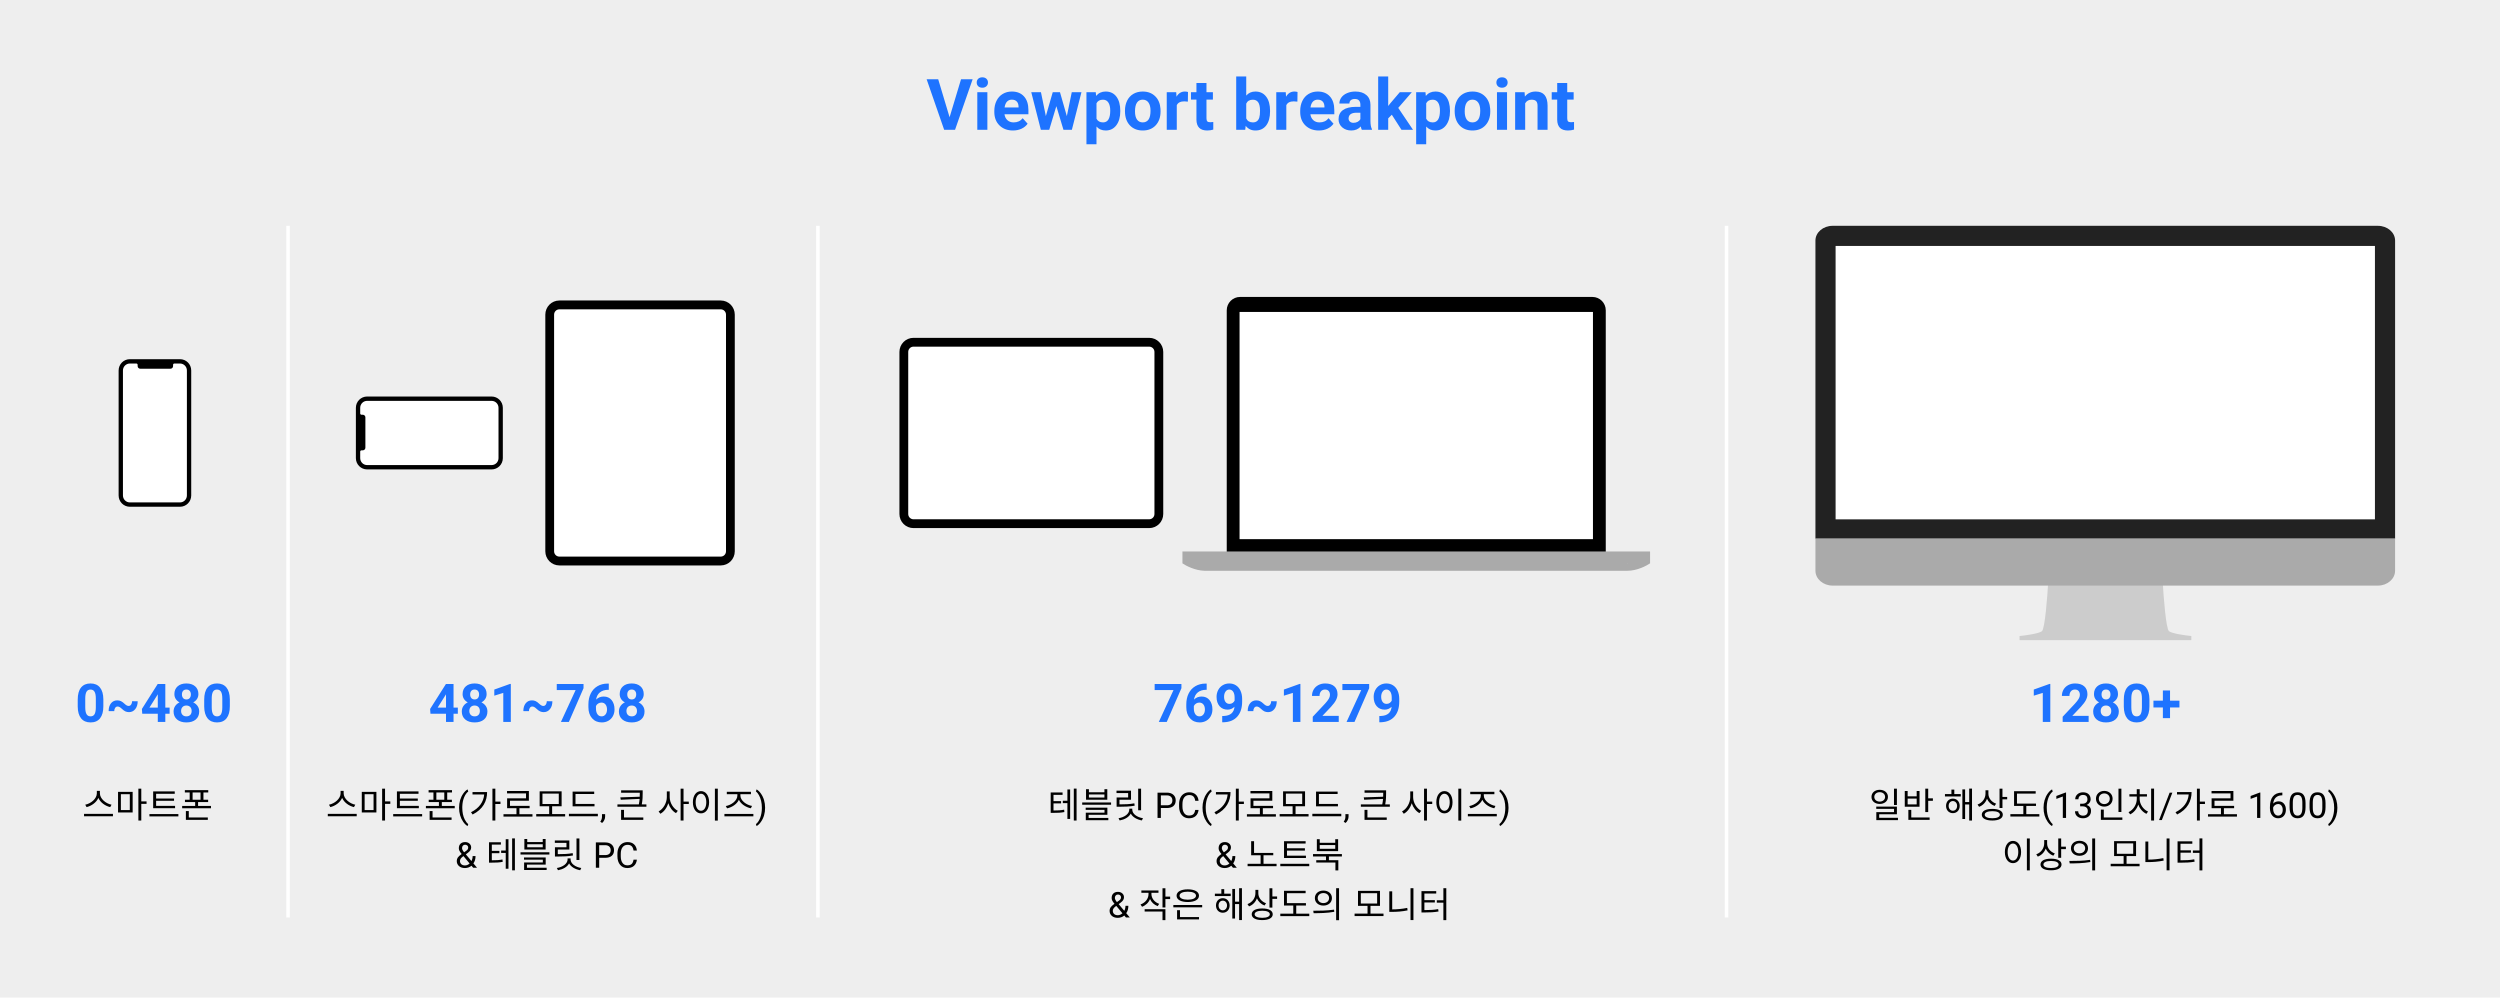 <svg width="1406" height="561" viewBox="0 0 1406 561" fill="none" xmlns="http://www.w3.org/2000/svg">
<rect width="1406" height="561" fill="#EEEEEE"/>
<path d="M66.715 208.347C66.715 204.842 69.544 202 73.034 202H101.223C104.712 202 107.541 204.842 107.541 208.347V278.653C107.541 282.158 104.712 285 101.223 285H73.034C69.544 285 66.715 282.158 66.715 278.653V208.347Z" fill="black"/>
<path fill-rule="evenodd" clip-rule="evenodd" d="M73.034 204.441C70.886 204.441 69.145 206.19 69.145 208.347V278.653C69.145 280.81 70.886 282.559 73.034 282.559H101.223C103.37 282.559 105.111 280.81 105.111 278.653V208.347C105.111 206.19 103.37 204.441 101.223 204.441H98.064C97.667 204.441 97.345 204.766 97.335 205.169V205.906C97.335 206.715 96.682 207.371 95.877 207.371H78.866C78.061 207.371 77.408 206.715 77.408 205.906V205.169C77.398 204.766 77.075 204.441 76.679 204.441H73.034Z" fill="white"/>
<path d="M206.466 264C202.976 264 200.146 261.159 200.146 257.655L200.146 229.345C200.146 225.841 202.976 223 206.466 223L276.473 223C279.964 223 282.793 225.841 282.793 229.345L282.793 257.655C282.793 261.159 279.964 264 276.473 264L206.466 264Z" fill="black"/>
<path fill-rule="evenodd" clip-rule="evenodd" d="M202.577 257.655C202.577 259.811 204.318 261.56 206.466 261.56L276.473 261.56C278.621 261.56 280.362 259.811 280.362 257.655L280.362 229.345C280.362 227.189 278.621 225.441 276.473 225.441L206.466 225.441C204.318 225.441 202.577 227.189 202.577 229.345L202.577 232.518C202.577 232.916 202.899 233.24 203.302 233.25L204.035 233.25C204.841 233.25 205.494 233.906 205.494 234.714L205.494 251.798C205.494 252.606 204.841 253.262 204.035 253.262L203.302 253.262C202.9 253.272 202.577 253.596 202.577 253.994L202.577 257.655Z" fill="white"/>
<path d="M306.691 176.947C306.691 172.558 310.225 169 314.584 169H405.344C409.703 169 413.237 172.558 413.237 176.947V310.053C413.237 314.442 409.703 318 405.344 318H314.584C310.225 318 306.691 314.442 306.691 310.053V176.947Z" fill="black"/>
<path d="M311.624 176.947C311.624 175.301 312.949 173.967 314.584 173.967H405.344C406.979 173.967 408.304 175.301 408.304 176.947V310.053C408.304 311.699 406.979 313.033 405.344 313.033H314.584C312.949 313.033 311.624 311.699 311.624 310.053V176.947Z" fill="white"/>
<path d="M513.754 297C509.384 297 505.841 293.451 505.841 289.074L505.841 197.926C505.841 193.549 509.384 190 513.754 190L646.295 190C650.665 190 654.208 193.549 654.208 197.926L654.208 289.074C654.208 293.451 650.665 297 646.295 297L513.754 297Z" fill="black"/>
<path d="M513.754 292.046C512.115 292.046 510.787 290.716 510.787 289.074L510.787 197.926C510.787 196.284 512.115 194.954 513.754 194.954L646.295 194.954C647.934 194.954 649.262 196.284 649.262 197.926L649.262 289.074C649.262 290.716 647.934 292.046 646.295 292.046L513.754 292.046Z" fill="white"/>
<path d="M689.919 174.534C689.919 170.373 693.279 167 697.425 167H895.575C899.721 167 903.081 170.373 903.081 174.534V312.863H689.919V174.534Z" fill="black"/>
<rect x="697.125" y="175.438" width="198.751" height="127.781" fill="white"/>
<path fill-rule="evenodd" clip-rule="evenodd" d="M928 310.151H665V316.827C666.966 318.186 672.119 320.872 677.309 320.996V321H677.678H915.09V320.998C915.165 320.999 915.243 321 915.322 321C920.634 321 925.988 318.218 928 316.827V310.151ZM915.09 316.976C915.168 316.925 915.245 316.875 915.322 316.827H915.09V316.976Z" fill="#AAAAAA"/>
<path fill-rule="evenodd" clip-rule="evenodd" d="M1148.38 354.985C1150.06 353.647 1151.45 335.62 1151.94 326.774H1165.37H1168.29H1199.93H1205.76H1216.28C1216.76 335.62 1218.16 353.647 1219.84 354.985C1221.51 356.322 1228.92 357.353 1232.41 357.701V360H1205.76H1199.93H1168.29H1165.37H1135.81V357.701C1139.3 357.353 1146.7 356.322 1148.38 354.985Z" fill="#CCCCCC"/>
<path d="M1021 135.299C1021 130.715 1025.33 127 1030.67 127H1337.33C1342.67 127 1347 130.715 1347 135.299V302.929H1021V135.299Z" fill="#222222"/>
<path d="M1021 320.957C1021 325.588 1025.33 329.342 1030.67 329.342H1337.33C1342.67 329.342 1347 325.588 1347 320.957V302.929H1021V320.957Z" fill="#AAAAAA"/>
<rect x="1032.34" y="138.32" width="303.322" height="153.761" fill="white"/>
<path d="M58.126 397.182C58.126 400.131 57.516 402.387 56.295 403.949C55.074 405.512 53.287 406.293 50.934 406.293C48.609 406.293 46.832 405.526 45.602 403.993C44.371 402.46 43.741 400.263 43.712 397.401V393.476C43.712 390.497 44.327 388.236 45.558 386.693C46.798 385.15 48.58 384.379 50.904 384.379C53.228 384.379 55.006 385.146 56.236 386.679C57.467 388.202 58.097 390.395 58.126 393.256V397.182ZM53.893 392.875C53.893 391.107 53.648 389.823 53.16 389.022C52.682 388.212 51.93 387.807 50.904 387.807C49.908 387.807 49.171 388.192 48.692 388.964C48.224 389.726 47.975 390.922 47.945 392.553V397.738C47.945 399.477 48.18 400.771 48.648 401.62C49.127 402.46 49.889 402.88 50.934 402.88C51.969 402.88 52.716 402.475 53.175 401.664C53.634 400.854 53.873 399.613 53.893 397.943V392.875ZM77.433 394.384C77.433 396.2 76.978 397.675 76.07 398.808C75.162 399.94 73.99 400.507 72.555 400.507C71.832 400.507 71.158 400.37 70.533 400.097C69.918 399.813 69.205 399.286 68.394 398.515C67.584 397.733 66.837 397.343 66.153 397.343C65.587 397.343 65.128 397.587 64.776 398.075C64.425 398.563 64.249 399.188 64.249 399.95L61.1 399.921C61.1 398.104 61.539 396.645 62.418 395.541C63.307 394.438 64.483 393.886 65.948 393.886C66.71 393.886 67.403 394.032 68.028 394.325C68.653 394.618 69.361 395.146 70.152 395.907C70.953 396.659 71.681 397.035 72.335 397.035C72.911 397.035 73.38 396.776 73.741 396.259C74.112 395.741 74.298 395.111 74.298 394.369L77.433 394.384ZM92.975 397.973H95.392V401.386H92.975V406H88.741V401.386H79.996L79.806 398.72L88.697 384.672H92.975V397.973ZM84.024 397.973H88.741V390.443L88.463 390.927L84.024 397.973ZM111.578 390.341C111.578 391.376 111.319 392.294 110.802 393.095C110.284 393.896 109.571 394.535 108.663 395.014C109.698 395.512 110.519 396.2 111.124 397.079C111.729 397.948 112.032 398.974 112.032 400.155C112.032 402.05 111.388 403.549 110.099 404.652C108.81 405.746 107.057 406.293 104.84 406.293C102.623 406.293 100.865 405.741 99.566 404.638C98.268 403.534 97.618 402.04 97.618 400.155C97.618 398.974 97.921 397.943 98.526 397.064C99.132 396.186 99.947 395.502 100.973 395.014C100.064 394.535 99.352 393.896 98.834 393.095C98.326 392.294 98.072 391.376 98.072 390.341C98.072 388.524 98.678 387.079 99.889 386.005C101.1 384.921 102.745 384.379 104.825 384.379C106.896 384.379 108.536 384.916 109.747 385.99C110.968 387.055 111.578 388.505 111.578 390.341ZM107.784 399.848C107.784 398.92 107.516 398.178 106.979 397.621C106.441 397.064 105.719 396.786 104.811 396.786C103.912 396.786 103.194 397.064 102.657 397.621C102.12 398.168 101.852 398.91 101.852 399.848C101.852 400.756 102.115 401.488 102.643 402.045C103.17 402.602 103.902 402.88 104.84 402.88C105.758 402.88 106.476 402.611 106.993 402.074C107.521 401.537 107.784 400.795 107.784 399.848ZM107.345 390.546C107.345 389.716 107.125 389.052 106.686 388.554C106.246 388.046 105.626 387.792 104.825 387.792C104.034 387.792 103.419 388.036 102.979 388.524C102.54 389.013 102.32 389.687 102.32 390.546C102.32 391.396 102.54 392.079 102.979 392.597C103.419 393.114 104.039 393.373 104.84 393.373C105.641 393.373 106.256 393.114 106.686 392.597C107.125 392.079 107.345 391.396 107.345 390.546ZM129.259 397.182C129.259 400.131 128.648 402.387 127.428 403.949C126.207 405.512 124.42 406.293 122.066 406.293C119.742 406.293 117.965 405.526 116.734 403.993C115.504 402.46 114.874 400.263 114.845 397.401V393.476C114.845 390.497 115.46 388.236 116.69 386.693C117.931 385.15 119.713 384.379 122.037 384.379C124.361 384.379 126.139 385.146 127.369 386.679C128.6 388.202 129.229 390.395 129.259 393.256V397.182ZM125.025 392.875C125.025 391.107 124.781 389.823 124.293 389.022C123.814 388.212 123.062 387.807 122.037 387.807C121.041 387.807 120.304 388.192 119.825 388.964C119.356 389.726 119.107 390.922 119.078 392.553V397.738C119.078 399.477 119.312 400.771 119.781 401.62C120.26 402.46 121.021 402.88 122.066 402.88C123.102 402.88 123.849 402.475 124.308 401.664C124.767 400.854 125.006 399.613 125.025 397.943V392.875Z" fill="#1E73FF"/>
<path d="M255.068 397.973H257.485V401.386H255.068V406H250.835V401.386H242.09L241.899 398.72L250.791 384.672H255.068V397.973ZM246.118 397.973H250.835V390.443L250.557 390.927L246.118 397.973ZM273.672 390.341C273.672 391.376 273.413 392.294 272.896 393.095C272.378 393.896 271.665 394.535 270.757 395.014C271.792 395.512 272.612 396.2 273.218 397.079C273.823 397.948 274.126 398.974 274.126 400.155C274.126 402.05 273.481 403.549 272.192 404.652C270.903 405.746 269.15 406.293 266.934 406.293C264.717 406.293 262.959 405.741 261.66 404.638C260.361 403.534 259.712 402.04 259.712 400.155C259.712 398.974 260.015 397.943 260.62 397.064C261.226 396.186 262.041 395.502 263.066 395.014C262.158 394.535 261.445 393.896 260.928 393.095C260.42 392.294 260.166 391.376 260.166 390.341C260.166 388.524 260.771 387.079 261.982 386.005C263.193 384.921 264.839 384.379 266.919 384.379C268.989 384.379 270.63 384.916 271.841 385.99C273.062 387.055 273.672 388.505 273.672 390.341ZM269.878 399.848C269.878 398.92 269.609 398.178 269.072 397.621C268.535 397.064 267.812 396.786 266.904 396.786C266.006 396.786 265.288 397.064 264.751 397.621C264.214 398.168 263.945 398.91 263.945 399.848C263.945 400.756 264.209 401.488 264.736 402.045C265.264 402.602 265.996 402.88 266.934 402.88C267.852 402.88 268.569 402.611 269.087 402.074C269.614 401.537 269.878 400.795 269.878 399.848ZM269.438 390.546C269.438 389.716 269.219 389.052 268.779 388.554C268.34 388.046 267.72 387.792 266.919 387.792C266.128 387.792 265.513 388.036 265.073 388.524C264.634 389.013 264.414 389.687 264.414 390.546C264.414 391.396 264.634 392.079 265.073 392.597C265.513 393.114 266.133 393.373 266.934 393.373C267.734 393.373 268.35 393.114 268.779 392.597C269.219 392.079 269.438 391.396 269.438 390.546ZM287.28 406H283.047V389.682L277.993 391.249V387.807L286.826 384.643H287.28V406ZM310.659 394.384C310.659 396.2 310.205 397.675 309.297 398.808C308.389 399.94 307.217 400.507 305.781 400.507C305.059 400.507 304.385 400.37 303.76 400.097C303.145 399.813 302.432 399.286 301.621 398.515C300.811 397.733 300.063 397.343 299.38 397.343C298.813 397.343 298.354 397.587 298.003 398.075C297.651 398.563 297.476 399.188 297.476 399.95L294.326 399.921C294.326 398.104 294.766 396.645 295.645 395.541C296.533 394.438 297.71 393.886 299.175 393.886C299.937 393.886 300.63 394.032 301.255 394.325C301.88 394.618 302.588 395.146 303.379 395.907C304.18 396.659 304.907 397.035 305.562 397.035C306.138 397.035 306.606 396.776 306.968 396.259C307.339 395.741 307.524 395.111 307.524 394.369L310.659 394.384ZM328.179 387.045L319.932 406H315.464L323.726 388.1H313.12V384.672H328.179V387.045ZM342.388 384.452V387.938H341.978C340.063 387.968 338.521 388.466 337.349 389.433C336.187 390.399 335.488 391.742 335.254 393.461C336.387 392.309 337.817 391.732 339.546 391.732C341.401 391.732 342.876 392.396 343.97 393.725C345.063 395.053 345.61 396.801 345.61 398.969C345.61 400.355 345.308 401.61 344.702 402.733C344.106 403.856 343.257 404.73 342.153 405.355C341.06 405.98 339.819 406.293 338.433 406.293C336.187 406.293 334.37 405.512 332.983 403.949C331.606 402.387 330.918 400.302 330.918 397.694V396.171C330.918 393.856 331.353 391.815 332.222 390.048C333.101 388.271 334.355 386.898 335.986 385.932C337.627 384.955 339.526 384.462 341.685 384.452H342.388ZM338.257 395.131C337.573 395.131 336.953 395.312 336.396 395.673C335.84 396.024 335.43 396.493 335.166 397.079V398.368C335.166 399.784 335.444 400.893 336.001 401.693C336.558 402.484 337.339 402.88 338.345 402.88C339.253 402.88 339.985 402.523 340.542 401.811C341.108 401.088 341.392 400.155 341.392 399.013C341.392 397.851 341.108 396.913 340.542 396.2C339.976 395.487 339.214 395.131 338.257 395.131ZM362.031 390.341C362.031 391.376 361.772 392.294 361.255 393.095C360.737 393.896 360.024 394.535 359.116 395.014C360.151 395.512 360.972 396.2 361.577 397.079C362.183 397.948 362.485 398.974 362.485 400.155C362.485 402.05 361.841 403.549 360.552 404.652C359.263 405.746 357.51 406.293 355.293 406.293C353.076 406.293 351.318 405.741 350.02 404.638C348.721 403.534 348.071 402.04 348.071 400.155C348.071 398.974 348.374 397.943 348.979 397.064C349.585 396.186 350.4 395.502 351.426 395.014C350.518 394.535 349.805 393.896 349.287 393.095C348.779 392.294 348.525 391.376 348.525 390.341C348.525 388.524 349.131 387.079 350.342 386.005C351.553 384.921 353.198 384.379 355.278 384.379C357.349 384.379 358.989 384.916 360.2 385.99C361.421 387.055 362.031 388.505 362.031 390.341ZM358.237 399.848C358.237 398.92 357.969 398.178 357.432 397.621C356.895 397.064 356.172 396.786 355.264 396.786C354.365 396.786 353.647 397.064 353.11 397.621C352.573 398.168 352.305 398.91 352.305 399.848C352.305 400.756 352.568 401.488 353.096 402.045C353.623 402.602 354.355 402.88 355.293 402.88C356.211 402.88 356.929 402.611 357.446 402.074C357.974 401.537 358.237 400.795 358.237 399.848ZM357.798 390.546C357.798 389.716 357.578 389.052 357.139 388.554C356.699 388.046 356.079 387.792 355.278 387.792C354.487 387.792 353.872 388.036 353.433 388.524C352.993 389.013 352.773 389.687 352.773 390.546C352.773 391.396 352.993 392.079 353.433 392.597C353.872 393.114 354.492 393.373 355.293 393.373C356.094 393.373 356.709 393.114 357.139 392.597C357.578 392.079 357.798 391.396 357.798 390.546Z" fill="#1E73FF"/>
<path d="M664.433 387.045L656.186 406H651.718L659.979 388.1H649.374V384.672H664.433V387.045ZM678.642 384.452V387.938H678.231C676.317 387.968 674.774 388.466 673.603 389.433C672.44 390.399 671.742 391.742 671.508 393.461C672.641 392.309 674.071 391.732 675.8 391.732C677.655 391.732 679.13 392.396 680.224 393.725C681.317 395.053 681.864 396.801 681.864 398.969C681.864 400.355 681.562 401.61 680.956 402.733C680.36 403.856 679.511 404.73 678.407 405.355C677.313 405.98 676.073 406.293 674.687 406.293C672.44 406.293 670.624 405.512 669.237 403.949C667.86 402.387 667.172 400.302 667.172 397.694V396.171C667.172 393.856 667.606 391.815 668.476 390.048C669.354 388.271 670.609 386.898 672.24 385.932C673.881 384.955 675.78 384.462 677.938 384.452H678.642ZM674.511 395.131C673.827 395.131 673.207 395.312 672.65 395.673C672.094 396.024 671.684 396.493 671.42 397.079V398.368C671.42 399.784 671.698 400.893 672.255 401.693C672.812 402.484 673.593 402.88 674.599 402.88C675.507 402.88 676.239 402.523 676.796 401.811C677.362 401.088 677.646 400.155 677.646 399.013C677.646 397.851 677.362 396.913 676.796 396.2C676.229 395.487 675.468 395.131 674.511 395.131ZM694.286 397.475C693.183 398.559 691.894 399.101 690.419 399.101C688.534 399.101 687.025 398.456 685.893 397.167C684.76 395.868 684.193 394.12 684.193 391.923C684.193 390.526 684.496 389.247 685.102 388.085C685.717 386.913 686.571 386.005 687.665 385.36C688.759 384.706 689.989 384.379 691.356 384.379C692.763 384.379 694.013 384.73 695.106 385.434C696.2 386.137 697.05 387.147 697.655 388.466C698.261 389.784 698.568 391.293 698.578 392.992V394.56C698.578 398.114 697.694 400.907 695.927 402.938C694.159 404.97 691.654 406.054 688.412 406.19L687.372 406.205V402.675L688.31 402.66C691.991 402.494 693.983 400.766 694.286 397.475ZM691.459 395.863C692.143 395.863 692.729 395.688 693.217 395.336C693.715 394.984 694.091 394.56 694.345 394.062V392.318C694.345 390.883 694.071 389.77 693.524 388.979C692.978 388.188 692.245 387.792 691.327 387.792C690.478 387.792 689.779 388.183 689.232 388.964C688.686 389.735 688.412 390.707 688.412 391.879C688.412 393.041 688.676 393.998 689.203 394.75C689.74 395.492 690.492 395.863 691.459 395.863ZM718.046 394.384C718.046 396.2 717.592 397.675 716.684 398.808C715.775 399.94 714.604 400.507 713.168 400.507C712.445 400.507 711.771 400.37 711.146 400.097C710.531 399.813 709.818 399.286 709.008 398.515C708.197 397.733 707.45 397.343 706.767 397.343C706.2 397.343 705.741 397.587 705.39 398.075C705.038 398.563 704.862 399.188 704.862 399.95L701.713 399.921C701.713 398.104 702.152 396.645 703.031 395.541C703.92 394.438 705.097 393.886 706.562 393.886C707.323 393.886 708.017 394.032 708.642 394.325C709.267 394.618 709.975 395.146 710.766 395.907C711.566 396.659 712.294 397.035 712.948 397.035C713.524 397.035 713.993 396.776 714.354 396.259C714.726 395.741 714.911 395.111 714.911 394.369L718.046 394.384ZM731.347 406H727.113V389.682L722.06 391.249V387.807L730.893 384.643H731.347V406ZM752.909 406H738.29V403.1L745.189 395.746C746.137 394.711 746.835 393.808 747.284 393.036C747.743 392.265 747.973 391.532 747.973 390.839C747.973 389.892 747.733 389.149 747.255 388.612C746.776 388.065 746.093 387.792 745.204 387.792C744.247 387.792 743.49 388.124 742.934 388.788C742.387 389.442 742.113 390.307 742.113 391.381H737.865C737.865 390.082 738.173 388.896 738.788 387.821C739.413 386.747 740.292 385.907 741.425 385.302C742.558 384.687 743.842 384.379 745.277 384.379C747.475 384.379 749.179 384.906 750.39 385.961C751.61 387.016 752.221 388.505 752.221 390.429C752.221 391.483 751.947 392.558 751.4 393.651C750.854 394.745 749.916 396.02 748.588 397.475L743.739 402.587H752.909V406ZM770.019 387.045L761.771 406H757.304L765.565 388.1H754.96V384.672H770.019V387.045ZM782.646 397.475C781.542 398.559 780.253 399.101 778.778 399.101C776.894 399.101 775.385 398.456 774.252 397.167C773.119 395.868 772.553 394.12 772.553 391.923C772.553 390.526 772.855 389.247 773.461 388.085C774.076 386.913 774.931 386.005 776.024 385.36C777.118 384.706 778.349 384.379 779.716 384.379C781.122 384.379 782.372 384.73 783.466 385.434C784.56 386.137 785.409 387.147 786.015 388.466C786.62 389.784 786.928 391.293 786.938 392.992V394.56C786.938 398.114 786.054 400.907 784.286 402.938C782.519 404.97 780.014 406.054 776.771 406.19L775.731 406.205V402.675L776.669 402.66C780.351 402.494 782.343 400.766 782.646 397.475ZM779.818 395.863C780.502 395.863 781.088 395.688 781.576 395.336C782.074 394.984 782.45 394.56 782.704 394.062V392.318C782.704 390.883 782.431 389.77 781.884 388.979C781.337 388.188 780.604 387.792 779.687 387.792C778.837 387.792 778.139 388.183 777.592 388.964C777.045 389.735 776.771 390.707 776.771 391.879C776.771 393.041 777.035 393.998 777.562 394.75C778.1 395.492 778.852 395.863 779.818 395.863Z" fill="#1E73FF"/>
<path d="M1153.09 406H1148.86V389.682L1143.8 391.249V387.807L1152.64 384.643H1153.09V406ZM1174.65 406H1160.04V403.1L1166.93 395.746C1167.88 394.711 1168.58 393.808 1169.03 393.036C1169.49 392.265 1169.72 391.532 1169.72 390.839C1169.72 389.892 1169.48 389.149 1169 388.612C1168.52 388.065 1167.84 387.792 1166.95 387.792C1165.99 387.792 1165.24 388.124 1164.68 388.788C1164.13 389.442 1163.86 390.307 1163.86 391.381H1159.61C1159.61 390.082 1159.92 388.896 1160.53 387.821C1161.16 386.747 1162.04 385.907 1163.17 385.302C1164.3 384.687 1165.59 384.379 1167.02 384.379C1169.22 384.379 1170.92 384.906 1172.13 385.961C1173.36 387.016 1173.97 388.505 1173.97 390.429C1173.97 391.483 1173.69 392.558 1173.15 393.651C1172.6 394.745 1171.66 396.02 1170.33 397.475L1165.48 402.587H1174.65V406ZM1191.16 390.341C1191.16 391.376 1190.9 392.294 1190.39 393.095C1189.87 393.896 1189.16 394.535 1188.25 395.014C1189.28 395.512 1190.1 396.2 1190.71 397.079C1191.31 397.948 1191.62 398.974 1191.62 400.155C1191.62 402.05 1190.97 403.549 1189.68 404.652C1188.39 405.746 1186.64 406.293 1184.42 406.293C1182.21 406.293 1180.45 405.741 1179.15 404.638C1177.85 403.534 1177.2 402.04 1177.2 400.155C1177.2 398.974 1177.51 397.943 1178.11 397.064C1178.72 396.186 1179.53 395.502 1180.56 395.014C1179.65 394.535 1178.94 393.896 1178.42 393.095C1177.91 392.294 1177.66 391.376 1177.66 390.341C1177.66 388.524 1178.26 387.079 1179.47 386.005C1180.68 384.921 1182.33 384.379 1184.41 384.379C1186.48 384.379 1188.12 384.916 1189.33 385.99C1190.55 387.055 1191.16 388.505 1191.16 390.341ZM1187.37 399.848C1187.37 398.92 1187.1 398.178 1186.56 397.621C1186.03 397.064 1185.3 396.786 1184.4 396.786C1183.5 396.786 1182.78 397.064 1182.24 397.621C1181.71 398.168 1181.44 398.91 1181.44 399.848C1181.44 400.756 1181.7 401.488 1182.23 402.045C1182.75 402.602 1183.49 402.88 1184.42 402.88C1185.34 402.88 1186.06 402.611 1186.58 402.074C1187.11 401.537 1187.37 400.795 1187.37 399.848ZM1186.93 390.546C1186.93 389.716 1186.71 389.052 1186.27 388.554C1185.83 388.046 1185.21 387.792 1184.41 387.792C1183.62 387.792 1183 388.036 1182.56 388.524C1182.12 389.013 1181.91 389.687 1181.91 390.546C1181.91 391.396 1182.12 392.079 1182.56 392.597C1183 393.114 1183.62 393.373 1184.42 393.373C1185.23 393.373 1185.84 393.114 1186.27 392.597C1186.71 392.079 1186.93 391.396 1186.93 390.546ZM1208.84 397.182C1208.84 400.131 1208.23 402.387 1207.01 403.949C1205.79 405.512 1204 406.293 1201.65 406.293C1199.33 406.293 1197.55 405.526 1196.32 403.993C1195.09 402.46 1194.46 400.263 1194.43 397.401V393.476C1194.43 390.497 1195.04 388.236 1196.28 386.693C1197.52 385.15 1199.3 384.379 1201.62 384.379C1203.95 384.379 1205.72 385.146 1206.95 386.679C1208.18 388.202 1208.81 390.395 1208.84 393.256V397.182ZM1204.61 392.875C1204.61 391.107 1204.37 389.823 1203.88 389.022C1203.4 388.212 1202.65 387.807 1201.62 387.807C1200.63 387.807 1199.89 388.192 1199.41 388.964C1198.94 389.726 1198.69 390.922 1198.66 392.553V397.738C1198.66 399.477 1198.9 400.771 1199.37 401.62C1199.84 402.46 1200.61 402.88 1201.65 402.88C1202.69 402.88 1203.43 402.475 1203.89 401.664C1204.35 400.854 1204.59 399.613 1204.61 397.943V392.875ZM1220.43 394.062H1225.72V397.885H1220.43V403.861H1216.4V397.885H1211.1V394.062H1216.4V388.334H1220.43V394.062Z" fill="#1E73FF"/>
<rect x="161" y="127" width="2" height="389" fill="white"/>
<rect x="459" y="127" width="2" height="389" fill="white"/>
<rect x="970" y="127" width="2" height="389" fill="white"/>
<path d="M62.723 452.56C59.583 451.96 56.183 449.24 56.183 446.18V444.8H54.463V446.18C54.463 449.24 51.083 451.94 47.943 452.56L48.683 453.92C51.383 453.28 54.183 451.36 55.323 448.74C56.463 451.38 59.263 453.3 61.983 453.92L62.723 452.56ZM47.263 457.72V459.08H63.523V457.72H47.263ZM67.982 446.66H73.002V455.6H67.982V446.66ZM66.382 456.92H74.602V445.34H66.382V456.92ZM82.422 450.7H79.462V443.56H77.822V461.48H79.462V452.08H82.422V450.7ZM98.46 453.22H87.8V450.38H97.88V449.08H87.8V446.42H98.28V445.1H86.14V454.54H98.46V453.22ZM84.04 457.82V459.16H100.32V457.82H84.04ZM106.178 456.16H104.538V461.08H116.878V459.74H106.178V456.16ZM108.318 445.68H112.778V449.76H108.318V445.68ZM111.398 453.26V451.08H117.058V449.76H114.418V445.68H117.118V444.36H103.958V445.68H106.678V449.76H104.018V451.08H109.758V453.26H102.438V454.58H118.658V453.26H111.398Z" fill="black"/>
<path d="M199.811 452.56C196.671 451.96 193.271 449.24 193.271 446.18V444.8H191.551V446.18C191.551 449.24 188.171 451.94 185.031 452.56L185.771 453.92C188.471 453.28 191.271 451.36 192.411 448.74C193.551 451.38 196.351 453.3 199.071 453.92L199.811 452.56ZM184.351 457.72V459.08H200.611V457.72H184.351ZM205.069 446.66H210.089V455.6H205.069V446.66ZM203.469 456.92H211.689V445.34H203.469V456.92ZM219.509 450.7H216.549V443.56H214.909V461.48H216.549V452.08H219.509V450.7ZM235.548 453.22H224.888V450.38H234.968V449.08H224.888V446.42H235.368V445.1H223.228V454.54H235.548V453.22ZM221.128 457.82V459.16H237.408V457.82H221.128ZM243.266 456.16H241.626V461.08H253.966V459.74H243.266V456.16ZM245.406 445.68H249.866V449.76H245.406V445.68ZM248.486 453.26V451.08H254.146V449.76H251.506V445.68H254.206V444.36H241.046V445.68H243.766V449.76H241.106V451.08H246.846V453.26H239.526V454.58H255.746V453.26H248.486ZM258.184 454.229C258.184 452.757 258.379 451.344 258.77 449.99C259.167 448.636 259.756 447.406 260.537 446.299C261.318 445.192 262.129 444.411 262.969 443.955L263.34 445.146C262.389 445.876 261.608 446.989 260.996 448.486C260.391 449.984 260.059 451.66 260 453.516L259.99 454.346C259.99 456.859 260.449 459.04 261.367 460.889C261.921 461.995 262.578 462.861 263.34 463.486L262.969 464.59C262.103 464.108 261.276 463.301 260.488 462.168C258.952 459.954 258.184 457.308 258.184 454.229ZM265.741 445.46V446.82H272.321C271.941 451.06 269.481 454.5 264.901 456.8L265.801 458.08C271.601 455.18 273.941 450.56 273.941 445.46H265.741ZM281.461 450.82H278.581V443.54H276.941V461.48H278.581V452.18H281.461V450.82ZM292.119 457.92V454.54H297.859V453.22H286.819V450.32H297.439V444.86H285.159V446.2H295.839V449H285.199V454.54H290.459V457.92H283.159V459.26H299.459V457.92H292.119ZM305.078 446.34H314.258V452.16H305.078V446.34ZM310.518 457.82V453.46H315.858V445.04H303.498V453.46H308.858V457.82H301.578V459.18H317.838V457.82H310.518ZM334.356 452.14H323.656V446.54H334.176V445.18H322.036V453.48H334.356V452.14ZM319.956 457.7V459.06H336.236V457.7H319.956ZM338.623 462.832L337.598 462.129C338.21 461.276 338.529 460.397 338.555 459.492V457.861H340.322V459.277C340.322 459.935 340.16 460.592 339.834 461.25C339.515 461.908 339.111 462.435 338.623 462.832ZM350.941 455.48H349.301V461.08H361.801V459.74H350.941V455.48ZM360.941 452.38C361.441 449.68 361.441 447.74 361.441 446.04V444.5H349.321V445.82H359.821V446.04C359.821 446.66 359.821 447.34 359.781 448.08L348.881 448.44L349.101 449.78L359.721 449.3C359.641 450.22 359.521 451.24 359.281 452.38H347.241V453.72H363.541V452.38H360.941ZM376.641 445.1H375.021V448.32C375.021 451.58 372.981 455.02 370.401 456.34L371.381 457.66C373.401 456.58 375.061 454.34 375.841 451.72C376.661 454.18 378.281 456.28 380.181 457.3L381.201 456C378.681 454.74 376.641 451.48 376.641 448.32V445.1ZM387.381 450.82H384.421V443.56H382.781V461.48H384.421V452.18H387.381V450.82ZM402.059 443.54V461.52H403.699V443.54H402.059ZM394.239 444.92C391.579 444.92 389.679 447.36 389.679 451.18C389.679 455 391.579 457.44 394.239 457.44C396.899 457.44 398.799 455 398.799 451.18C398.799 447.36 396.899 444.92 394.239 444.92ZM394.239 446.4C395.979 446.4 397.219 448.28 397.219 451.18C397.219 454.1 395.979 455.98 394.239 455.98C392.479 455.98 391.239 454.1 391.239 451.18C391.239 448.28 392.479 446.4 394.239 446.4ZM408.897 454.62C411.597 454.08 414.417 452.28 415.557 449.8C416.697 452.26 419.557 454.02 422.277 454.58L422.937 453.26C419.817 452.74 416.397 450.28 416.397 447.44V446.66H422.337V445.32H408.757V446.66H414.697V447.44C414.697 450.28 411.297 452.78 408.197 453.32L408.897 454.62ZM407.417 457.74V459.1H423.697V457.74H407.417ZM430.293 454.326C430.293 455.778 430.101 457.171 429.717 458.506C429.339 459.834 428.757 461.061 427.969 462.188C427.188 463.314 426.367 464.115 425.508 464.59L425.127 463.486C426.13 462.718 426.934 461.527 427.539 459.912C428.151 458.291 428.464 456.494 428.477 454.521V454.209C428.477 452.842 428.333 451.572 428.047 450.4C427.76 449.222 427.36 448.167 426.846 447.236C426.338 446.305 425.765 445.579 425.127 445.059L425.508 443.955C426.367 444.43 427.184 445.225 427.959 446.338C428.74 447.451 429.323 448.678 429.707 450.02C430.098 451.361 430.293 452.796 430.293 454.326ZM256.885 484.182C256.885 483.498 257.074 482.87 257.451 482.297C257.835 481.724 258.564 481.057 259.639 480.295C259.007 479.527 258.584 478.908 258.369 478.439C258.154 477.971 258.047 477.505 258.047 477.043C258.047 475.962 258.366 475.116 259.004 474.504C259.642 473.892 260.508 473.586 261.602 473.586C262.578 473.586 263.385 473.872 264.023 474.445C264.661 475.012 264.98 475.728 264.98 476.594C264.98 477.167 264.834 477.697 264.541 478.186C264.255 478.667 263.75 479.175 263.027 479.709L261.982 480.48L265.146 484.26C265.589 483.413 265.811 482.473 265.811 481.438H267.441C267.441 483.098 267.041 484.475 266.24 485.568L268.271 488H266.104L265.156 486.877C264.674 487.307 264.108 487.635 263.457 487.863C262.812 488.085 262.155 488.195 261.484 488.195C260.098 488.195 258.984 487.827 258.145 487.092C257.305 486.356 256.885 485.386 256.885 484.182ZM261.484 486.721C262.441 486.721 263.317 486.356 264.111 485.627L260.645 481.477L260.322 481.711C259.235 482.512 258.691 483.335 258.691 484.182C258.691 484.95 258.939 485.565 259.434 486.027C259.935 486.49 260.618 486.721 261.484 486.721ZM259.854 476.984C259.854 477.609 260.238 478.391 261.006 479.328L262.158 478.518C262.601 478.205 262.904 477.909 263.066 477.629C263.229 477.342 263.311 476.997 263.311 476.594C263.311 476.158 263.148 475.796 262.822 475.51C262.497 475.217 262.087 475.07 261.592 475.07C261.058 475.07 260.635 475.253 260.322 475.617C260.01 475.975 259.854 476.431 259.854 476.984ZM276.601 479.84H280.861V478.54H276.601V475.02H281.701V473.68H275.021V485.16H276.181C279.001 485.16 280.681 485.1 282.721 484.7L282.581 483.36C280.681 483.74 279.121 483.82 276.601 483.82V479.84ZM284.421 478.34H281.841V479.68H284.421V488.56H285.961V471.98H284.421V478.34ZM288.021 471.52V489.46H289.581V471.52H288.021ZM305.239 476.52H296.519V474.8H305.239V476.52ZM306.859 471.86H305.239V473.56H296.519V471.86H294.899V477.78H306.859V471.86ZM296.359 486.24H306.899V482.24H294.699V483.48H305.279V485.06H294.759V489.28H307.439V488.02H296.359V486.24ZM292.739 479.3V480.6H308.979V479.3H292.739ZM325.858 471.54H324.218V483.68H325.858V471.54ZM312.098 476.5V481.72H313.538C316.998 481.72 319.378 481.62 322.238 481.12L322.078 479.8C319.318 480.28 316.998 480.38 313.698 480.38V477.76H320.198V472.68H312.038V474.02H318.578V476.5H312.098ZM320.898 482.78H319.218V483.3C319.218 485.82 316.378 487.66 313.178 488.16L313.818 489.42C316.518 488.94 318.998 487.62 320.058 485.56C321.138 487.6 323.578 488.94 326.298 489.42L326.918 488.16C323.698 487.66 320.898 485.8 320.898 483.3V482.78ZM336.982 482.434V488H335.107V473.781H340.352C341.908 473.781 343.125 474.178 344.004 474.973C344.889 475.767 345.332 476.818 345.332 478.127C345.332 479.507 344.899 480.572 344.033 481.32C343.174 482.062 341.94 482.434 340.332 482.434H336.982ZM336.982 480.9H340.352C341.354 480.9 342.122 480.666 342.656 480.197C343.19 479.722 343.457 479.038 343.457 478.146C343.457 477.3 343.19 476.623 342.656 476.115C342.122 475.607 341.39 475.344 340.459 475.324H336.982V480.9ZM358.184 483.488C358.008 484.992 357.451 486.154 356.514 486.975C355.583 487.788 354.342 488.195 352.793 488.195C351.113 488.195 349.766 487.593 348.75 486.389C347.741 485.184 347.236 483.573 347.236 481.555V480.188C347.236 478.866 347.471 477.704 347.939 476.701C348.415 475.699 349.085 474.93 349.951 474.396C350.817 473.856 351.82 473.586 352.959 473.586C354.469 473.586 355.68 474.009 356.592 474.855C357.503 475.695 358.034 476.861 358.184 478.352H356.299C356.136 477.219 355.781 476.398 355.234 475.891C354.694 475.383 353.936 475.129 352.959 475.129C351.761 475.129 350.82 475.572 350.137 476.457C349.46 477.342 349.121 478.602 349.121 480.236V481.613C349.121 483.156 349.443 484.383 350.088 485.295C350.732 486.206 351.634 486.662 352.793 486.662C353.835 486.662 354.632 486.428 355.186 485.959C355.745 485.484 356.117 484.66 356.299 483.488H358.184Z" fill="black"/>
<path d="M592.488 451.84H596.748V450.54H592.488V447.02H597.588V445.68H590.908V457.16H592.068C594.888 457.16 596.568 457.1 598.608 456.7L598.468 455.36C596.568 455.74 595.008 455.82 592.488 455.82V451.84ZM600.308 450.34H597.728V451.68H600.308V460.56H601.848V443.98H600.308V450.34ZM603.908 443.52V461.46H605.468V443.52H603.908ZM621.126 448.52H612.406V446.8H621.126V448.52ZM622.746 443.86H621.126V445.56H612.406V443.86H610.786V449.78H622.746V443.86ZM612.246 458.24H622.786V454.24H610.586V455.48H621.166V457.06H610.646V461.28H623.326V460.02H612.246V458.24ZM608.626 451.3V452.6H624.866V451.3H608.626ZM641.744 443.54H640.104V455.68H641.744V443.54ZM627.984 448.5V453.72H629.424C632.884 453.72 635.264 453.62 638.124 453.12L637.964 451.8C635.204 452.28 632.884 452.38 629.584 452.38V449.76H636.084V444.68H627.924V446.02H634.464V448.5H627.984ZM636.784 454.78H635.104V455.3C635.104 457.82 632.264 459.66 629.064 460.16L629.704 461.42C632.404 460.94 634.884 459.62 635.944 457.56C637.024 459.6 639.464 460.94 642.184 461.42L642.804 460.16C639.584 459.66 636.784 457.8 636.784 455.3V454.78ZM652.869 454.434V460H650.994V445.781H656.238C657.794 445.781 659.012 446.178 659.891 446.973C660.776 447.767 661.219 448.818 661.219 450.127C661.219 451.507 660.786 452.572 659.92 453.32C659.061 454.062 657.827 454.434 656.219 454.434H652.869ZM652.869 452.9H656.238C657.241 452.9 658.009 452.666 658.543 452.197C659.077 451.722 659.344 451.038 659.344 450.146C659.344 449.3 659.077 448.623 658.543 448.115C658.009 447.607 657.277 447.344 656.346 447.324H652.869V452.9ZM674.07 455.488C673.895 456.992 673.338 458.154 672.4 458.975C671.469 459.788 670.229 460.195 668.68 460.195C667 460.195 665.652 459.593 664.637 458.389C663.628 457.184 663.123 455.573 663.123 453.555V452.188C663.123 450.866 663.357 449.704 663.826 448.701C664.301 447.699 664.972 446.93 665.838 446.396C666.704 445.856 667.706 445.586 668.846 445.586C670.356 445.586 671.567 446.009 672.479 446.855C673.39 447.695 673.921 448.861 674.07 450.352H672.186C672.023 449.219 671.668 448.398 671.121 447.891C670.581 447.383 669.822 447.129 668.846 447.129C667.648 447.129 666.707 447.572 666.023 448.457C665.346 449.342 665.008 450.602 665.008 452.236V453.613C665.008 455.156 665.33 456.383 665.975 457.295C666.619 458.206 667.521 458.662 668.68 458.662C669.721 458.662 670.519 458.428 671.072 457.959C671.632 457.484 672.003 456.66 672.186 455.488H674.07ZM676.287 454.229C676.287 452.757 676.482 451.344 676.873 449.99C677.27 448.636 677.859 447.406 678.641 446.299C679.422 445.192 680.232 444.411 681.072 443.955L681.443 445.146C680.493 445.876 679.712 446.989 679.1 448.486C678.494 449.984 678.162 451.66 678.104 453.516L678.094 454.346C678.094 456.859 678.553 459.04 679.471 460.889C680.024 461.995 680.682 462.861 681.443 463.486L681.072 464.59C680.206 464.108 679.38 463.301 678.592 462.168C677.055 459.954 676.287 457.308 676.287 454.229ZM683.844 445.46V446.82H690.424C690.044 451.06 687.584 454.5 683.004 456.8L683.904 458.08C689.704 455.18 692.044 450.56 692.044 445.46H683.844ZM699.564 450.82H696.684V443.54H695.044V461.48H696.684V452.18H699.564V450.82ZM710.223 457.92V454.54H715.963V453.22H704.923V450.32H715.543V444.86H703.263V446.2H713.943V449H703.303V454.54H708.563V457.92H701.263V459.26H717.563V457.92H710.223ZM723.181 446.34H732.361V452.16H723.181V446.34ZM728.621 457.82V453.46H733.961V445.04H721.601V453.46H726.961V457.82H719.681V459.18H735.941V457.82H728.621ZM752.46 452.14H741.76V446.54H752.28V445.18H740.14V453.48H752.46V452.14ZM738.06 457.7V459.06H754.34V457.7H738.06ZM756.727 462.832L755.701 462.129C756.313 461.276 756.632 460.397 756.658 459.492V457.861H758.426V459.277C758.426 459.935 758.263 460.592 757.938 461.25C757.618 461.908 757.215 462.435 756.727 462.832ZM769.045 455.48H767.405V461.08H779.905V459.74H769.045V455.48ZM779.045 452.38C779.545 449.68 779.545 447.74 779.545 446.04V444.5H767.425V445.82H777.925V446.04C777.925 446.66 777.925 447.34 777.885 448.08L766.985 448.44L767.205 449.78L777.825 449.3C777.745 450.22 777.625 451.24 777.385 452.38H765.345V453.72H781.645V452.38H779.045ZM794.744 445.1H793.124V448.32C793.124 451.58 791.084 455.02 788.504 456.34L789.484 457.66C791.504 456.58 793.164 454.34 793.944 451.72C794.764 454.18 796.384 456.28 798.284 457.3L799.304 456C796.784 454.74 794.744 451.48 794.744 448.32V445.1ZM805.484 450.82H802.524V443.56H800.884V461.48H802.524V452.18H805.484V450.82ZM820.163 443.54V461.52H821.803V443.54H820.163ZM812.343 444.92C809.683 444.92 807.783 447.36 807.783 451.18C807.783 455 809.683 457.44 812.343 457.44C815.003 457.44 816.903 455 816.903 451.18C816.903 447.36 815.003 444.92 812.343 444.92ZM812.343 446.4C814.083 446.4 815.323 448.28 815.323 451.18C815.323 454.1 814.083 455.98 812.343 455.98C810.583 455.98 809.343 454.1 809.343 451.18C809.343 448.28 810.583 446.4 812.343 446.4ZM827.001 454.62C829.701 454.08 832.521 452.28 833.661 449.8C834.801 452.26 837.661 454.02 840.381 454.58L841.041 453.26C837.921 452.74 834.501 450.28 834.501 447.44V446.66H840.441V445.32H826.861V446.66H832.801V447.44C832.801 450.28 829.401 452.78 826.301 453.32L827.001 454.62ZM825.521 457.74V459.1H841.801V457.74H825.521ZM848.396 454.326C848.396 455.778 848.204 457.171 847.82 458.506C847.443 459.834 846.86 461.061 846.072 462.188C845.291 463.314 844.471 464.115 843.611 464.59L843.23 463.486C844.233 462.718 845.037 461.527 845.643 459.912C846.255 458.291 846.567 456.494 846.58 454.521V454.209C846.58 452.842 846.437 451.572 846.15 450.4C845.864 449.222 845.464 448.167 844.949 447.236C844.441 446.305 843.868 445.579 843.23 445.059L843.611 443.955C844.471 444.43 845.288 445.225 846.062 446.338C846.844 447.451 847.426 448.678 847.811 450.02C848.201 451.361 848.396 452.796 848.396 454.326ZM684.188 484.182C684.188 483.498 684.376 482.87 684.754 482.297C685.138 481.724 685.867 481.057 686.941 480.295C686.31 479.527 685.887 478.908 685.672 478.439C685.457 477.971 685.35 477.505 685.35 477.043C685.35 475.962 685.669 475.116 686.307 474.504C686.945 473.892 687.811 473.586 688.904 473.586C689.881 473.586 690.688 473.872 691.326 474.445C691.964 475.012 692.283 475.728 692.283 476.594C692.283 477.167 692.137 477.697 691.844 478.186C691.557 478.667 691.053 479.175 690.33 479.709L689.285 480.48L692.449 484.26C692.892 483.413 693.113 482.473 693.113 481.438H694.744C694.744 483.098 694.344 484.475 693.543 485.568L695.574 488H693.406L692.459 486.877C691.977 487.307 691.411 487.635 690.76 487.863C690.115 488.085 689.458 488.195 688.787 488.195C687.4 488.195 686.287 487.827 685.447 487.092C684.607 486.356 684.188 485.386 684.188 484.182ZM688.787 486.721C689.744 486.721 690.62 486.356 691.414 485.627L687.947 481.477L687.625 481.711C686.538 482.512 685.994 483.335 685.994 484.182C685.994 484.95 686.242 485.565 686.736 486.027C687.238 486.49 687.921 486.721 688.787 486.721ZM687.156 476.984C687.156 477.609 687.54 478.391 688.309 479.328L689.461 478.518C689.904 478.205 690.206 477.909 690.369 477.629C690.532 477.342 690.613 476.997 690.613 476.594C690.613 476.158 690.451 475.796 690.125 475.51C689.799 475.217 689.389 475.07 688.895 475.07C688.361 475.07 687.938 475.253 687.625 475.617C687.312 475.975 687.156 476.431 687.156 476.984ZM710.604 485.82V481.02H716.084V479.7H705.284V473.08H703.644V481.02H708.964V485.82H701.644V487.16H717.944V485.82H710.604ZM734.462 481.22H723.802V478.38H733.882V477.08H723.802V474.42H734.282V473.1H722.142V482.54H734.462V481.22ZM720.042 485.82V487.16H736.322V485.82H720.042ZM750.94 477.36H742.22V475.28H750.94V477.36ZM752.56 471.96H750.94V474H742.22V471.96H740.6V478.66H752.56V471.96ZM754.68 481.66V480.32H738.44V481.66H745.74V483.76H740.26V485.08H751.04V489.5H752.68V483.76H747.38V481.66H754.68ZM624.031 512.182C624.031 511.498 624.22 510.87 624.598 510.297C624.982 509.724 625.711 509.057 626.785 508.295C626.154 507.527 625.73 506.908 625.516 506.439C625.301 505.971 625.193 505.505 625.193 505.043C625.193 503.962 625.512 503.116 626.15 502.504C626.788 501.892 627.654 501.586 628.748 501.586C629.725 501.586 630.532 501.872 631.17 502.445C631.808 503.012 632.127 503.728 632.127 504.594C632.127 505.167 631.98 505.697 631.688 506.186C631.401 506.667 630.896 507.175 630.174 507.709L629.129 508.48L632.293 512.26C632.736 511.413 632.957 510.473 632.957 509.438H634.588C634.588 511.098 634.188 512.475 633.387 513.568L635.418 516H633.25L632.303 514.877C631.821 515.307 631.255 515.635 630.604 515.863C629.959 516.085 629.301 516.195 628.631 516.195C627.244 516.195 626.131 515.827 625.291 515.092C624.451 514.356 624.031 513.386 624.031 512.182ZM628.631 514.721C629.588 514.721 630.464 514.356 631.258 513.627L627.791 509.477L627.469 509.711C626.382 510.512 625.838 511.335 625.838 512.182C625.838 512.95 626.085 513.565 626.58 514.027C627.081 514.49 627.765 514.721 628.631 514.721ZM627 504.984C627 505.609 627.384 506.391 628.152 507.328L629.305 506.518C629.747 506.205 630.05 505.909 630.213 505.629C630.376 505.342 630.457 504.997 630.457 504.594C630.457 504.158 630.294 503.796 629.969 503.51C629.643 503.217 629.233 503.07 628.738 503.07C628.204 503.07 627.781 503.253 627.469 503.617C627.156 503.975 627 504.431 627 504.984ZM651.927 508.32C649.287 507.42 647.567 505.2 647.567 502.82V502.12H651.527V500.8H641.907V502.12H645.927V502.84C645.927 505.4 644.127 507.72 641.427 508.66L642.287 509.96C644.387 509.18 646.007 507.6 646.767 505.6C647.547 507.44 649.087 508.9 651.087 509.6L651.927 508.32ZM643.747 512.64H653.787V517.5H655.427V511.32H643.747V512.64ZM658.087 504.26H655.427V499.56H653.787V510.36H655.427V505.62H658.087V504.26ZM668.006 501.48C670.826 501.48 672.626 502.32 672.626 503.74C672.626 505.16 670.826 505.98 668.006 505.98C665.186 505.98 663.386 505.16 663.386 503.74C663.386 502.32 665.186 501.48 668.006 501.48ZM668.006 507.3C671.846 507.3 674.306 505.98 674.306 503.74C674.306 501.5 671.846 500.16 668.006 500.16C664.166 500.16 661.706 501.5 661.706 503.74C661.706 505.98 664.166 507.3 668.006 507.3ZM663.626 511.88H661.986V517.08H674.326V515.74H663.626V511.88ZM659.886 508.98V510.3H676.106V508.98H659.886ZM687.705 511.96C686.305 511.96 685.325 510.82 685.325 509.22C685.325 507.66 686.305 506.52 687.705 506.52C689.085 506.52 690.085 507.66 690.085 509.22C690.085 510.82 689.085 511.96 687.705 511.96ZM687.705 505.14C685.485 505.14 683.865 506.82 683.865 509.22C683.865 511.66 685.485 513.32 687.705 513.32C689.925 513.32 691.545 511.66 691.545 509.22C691.545 506.82 689.925 505.14 687.705 505.14ZM688.505 500.06H686.885V502.6H683.245V503.94H692.145V502.6H688.505V500.06ZM696.885 499.52V507.1H694.585V499.94H693.045V516.6H694.585V508.44H696.885V517.46H698.465V499.52H696.885ZM712.024 507.98C709.444 507.1 707.684 504.86 707.684 502.44V500.46H706.044V502.3C706.044 505.04 704.304 507.48 701.584 508.46L702.444 509.76C704.544 508.96 706.144 507.32 706.884 505.22C707.684 507.06 709.224 508.54 711.164 509.26L712.024 507.98ZM709.884 516.18C707.224 516.18 705.604 515.44 705.604 514.2C705.604 512.94 707.224 512.2 709.884 512.2C712.524 512.2 714.144 512.94 714.144 514.2C714.144 515.44 712.524 516.18 709.884 516.18ZM709.884 510.92C706.224 510.92 703.964 512.1 703.964 514.2C703.964 516.28 706.224 517.46 709.884 517.46C713.524 517.46 715.784 516.28 715.784 514.2C715.784 512.1 713.524 510.92 709.884 510.92ZM715.584 504.18V499.56H713.944V510.42H715.584V505.54H718.244V504.18H715.584ZM729.002 513.86V509.26H734.462V507.94H723.762V502.32H734.282V500.98H722.122V509.26H727.342V513.86H720.042V515.22H736.342V513.86H729.002ZM744.28 500.86C741.5 500.86 739.48 502.56 739.48 505.08C739.48 507.58 741.5 509.3 744.28 509.3C747.08 509.3 749.08 507.58 749.08 505.08C749.08 502.56 747.08 500.86 744.28 500.86ZM744.28 502.26C746.14 502.26 747.48 503.4 747.48 505.08C747.48 506.74 746.14 507.9 744.28 507.9C742.44 507.9 741.08 506.74 741.08 505.08C741.08 503.4 742.44 502.26 744.28 502.26ZM751.44 499.54V517.52H753.08V499.54H751.44ZM738.78 513.58C742.02 513.58 746.36 513.54 750.4 512.8L750.26 511.58C746.34 512.18 741.84 512.2 738.58 512.2L738.78 513.58ZM765.32 502.34H774.5V508.16H765.32V502.34ZM770.76 513.82V509.46H776.1V501.04H763.74V509.46H769.1V513.82H761.82V515.18H778.08V513.82H770.76ZM782.978 501.28H781.338V512.84H782.818C785.678 512.84 788.498 512.64 791.618 512L791.438 510.6C788.458 511.2 785.678 511.44 782.978 511.44V501.28ZM793.278 499.54V517.46H794.918V499.54H793.278ZM801.077 507.54H806.957V506.22H801.077V502.52H807.737V501.16H799.437V513.18H800.817C804.237 513.18 806.417 513.08 809.017 512.62L808.837 511.28C806.397 511.72 804.317 511.84 801.077 511.84V507.54ZM811.757 499.52V506.3H808.057V507.66H811.757V517.5H813.397V499.52H811.757Z" fill="black"/>
<path d="M1066.82 443.54H1065.18V452.74H1066.82V443.54ZM1054.1 448.18C1054.1 446.62 1055.4 445.52 1057.14 445.52C1058.9 445.52 1060.18 446.62 1060.18 448.18C1060.18 449.72 1058.9 450.82 1057.14 450.82C1055.4 450.82 1054.1 449.72 1054.1 448.18ZM1061.78 448.18C1061.78 445.8 1059.82 444.18 1057.14 444.18C1054.46 444.18 1052.52 445.8 1052.52 448.18C1052.52 450.54 1054.46 452.14 1057.14 452.14C1059.82 452.14 1061.78 450.54 1061.78 448.18ZM1056.86 459.94V457.96H1066.82V453.62H1055.2V454.92H1065.2V456.74H1055.24V461.24H1067.42V459.94H1056.86ZM1077.94 452.4H1072.86V449.12H1077.94V452.4ZM1079.54 444.84H1077.94V447.84H1072.86V444.84H1071.24V453.72H1079.54V444.84ZM1074.9 455.46H1073.26V461.08H1085.22V459.74H1074.9V455.46ZM1084.42 448.98V443.56H1082.78V456.72H1084.42V450.36H1087.06V448.98H1084.42ZM1098.3 455.96C1096.9 455.96 1095.92 454.82 1095.92 453.22C1095.92 451.66 1096.9 450.52 1098.3 450.52C1099.68 450.52 1100.68 451.66 1100.68 453.22C1100.68 454.82 1099.68 455.96 1098.3 455.96ZM1098.3 449.14C1096.08 449.14 1094.46 450.82 1094.46 453.22C1094.46 455.66 1096.08 457.32 1098.3 457.32C1100.52 457.32 1102.14 455.66 1102.14 453.22C1102.14 450.82 1100.52 449.14 1098.3 449.14ZM1099.1 444.06H1097.48V446.6H1093.84V447.94H1102.74V446.6H1099.1V444.06ZM1107.48 443.52V451.1H1105.18V443.94H1103.64V460.6H1105.18V452.44H1107.48V461.46H1109.06V443.52H1107.48ZM1122.62 451.98C1120.04 451.1 1118.28 448.86 1118.28 446.44V444.46H1116.64V446.3C1116.64 449.04 1114.9 451.48 1112.18 452.46L1113.04 453.76C1115.14 452.96 1116.74 451.32 1117.48 449.22C1118.28 451.06 1119.82 452.54 1121.76 453.26L1122.62 451.98ZM1120.48 460.18C1117.82 460.18 1116.2 459.44 1116.2 458.2C1116.2 456.94 1117.82 456.2 1120.48 456.2C1123.12 456.2 1124.74 456.94 1124.74 458.2C1124.74 459.44 1123.12 460.18 1120.48 460.18ZM1120.48 454.92C1116.82 454.92 1114.56 456.1 1114.56 458.2C1114.56 460.28 1116.82 461.46 1120.48 461.46C1124.12 461.46 1126.38 460.28 1126.38 458.2C1126.38 456.1 1124.12 454.92 1120.48 454.92ZM1126.18 448.18V443.56H1124.54V454.42H1126.18V449.54H1128.84V448.18H1126.18ZM1139.59 457.86V453.26H1145.05V451.94H1134.35V446.32H1144.87V444.98H1132.71V453.26H1137.93V457.86H1130.63V459.22H1146.93V457.86H1139.59ZM1149.29 454.229C1149.29 452.757 1149.49 451.344 1149.88 449.99C1150.27 448.636 1150.86 447.406 1151.64 446.299C1152.43 445.192 1153.24 444.411 1154.08 443.955L1154.45 445.146C1153.5 445.876 1152.72 446.989 1152.1 448.486C1151.5 449.984 1151.17 451.66 1151.11 453.516L1151.1 454.346C1151.1 456.859 1151.56 459.04 1152.47 460.889C1153.03 461.995 1153.69 462.861 1154.45 463.486L1154.08 464.59C1153.21 464.108 1152.38 463.301 1151.6 462.168C1150.06 459.954 1149.29 457.308 1149.29 454.229ZM1161.95 460H1160.13V447.959L1156.49 449.297V447.656L1161.66 445.713H1161.95V460ZM1169.87 452.012H1171.22C1172.08 451.999 1172.75 451.774 1173.24 451.338C1173.72 450.902 1173.97 450.312 1173.97 449.57C1173.97 447.904 1173.14 447.07 1171.48 447.07C1170.7 447.07 1170.07 447.295 1169.6 447.744C1169.14 448.187 1168.91 448.776 1168.91 449.512H1167.1C1167.1 448.385 1167.51 447.451 1168.33 446.709C1169.16 445.96 1170.21 445.586 1171.48 445.586C1172.82 445.586 1173.87 445.941 1174.63 446.65C1175.39 447.36 1175.78 448.346 1175.78 449.609C1175.78 450.228 1175.57 450.827 1175.17 451.406C1174.77 451.986 1174.23 452.419 1173.54 452.705C1174.32 452.952 1174.92 453.363 1175.35 453.936C1175.78 454.508 1175.99 455.208 1175.99 456.035C1175.99 457.311 1175.57 458.324 1174.74 459.072C1173.91 459.821 1172.82 460.195 1171.49 460.195C1170.15 460.195 1169.07 459.834 1168.23 459.111C1167.39 458.389 1166.98 457.435 1166.98 456.25H1168.79C1168.79 456.999 1169.04 457.598 1169.53 458.047C1170.01 458.496 1170.67 458.721 1171.49 458.721C1172.36 458.721 1173.03 458.493 1173.49 458.037C1173.95 457.581 1174.18 456.927 1174.18 456.074C1174.18 455.247 1173.93 454.613 1173.42 454.17C1172.91 453.727 1172.18 453.499 1171.22 453.486H1169.87V452.012ZM1193.07 443.56H1191.43V456.66H1193.07V443.56ZM1180.37 449.2C1180.37 447.46 1181.69 446.22 1183.43 446.22C1185.21 446.22 1186.53 447.46 1186.53 449.2C1186.53 450.98 1185.21 452.22 1183.43 452.22C1181.69 452.22 1180.37 450.98 1180.37 449.2ZM1188.13 449.2C1188.13 446.62 1186.11 444.8 1183.43 444.8C1180.77 444.8 1178.77 446.62 1178.77 449.2C1178.77 451.8 1180.77 453.64 1183.43 453.64C1186.11 453.64 1188.13 451.8 1188.13 449.2ZM1183.17 459.74V455.32H1181.53V461.08H1193.61V459.74H1183.17ZM1203.35 447.96H1207.45V446.64H1203.37V443.86H1201.71V446.64H1197.57V447.96H1201.73V449.34C1201.73 452.48 1199.75 455.5 1197.09 456.76L1198.01 458C1200.07 457 1201.77 454.96 1202.57 452.46C1203.39 454.82 1205.09 456.76 1207.15 457.7L1208.05 456.42C1205.39 455.26 1203.35 452.34 1203.35 449.34V447.96ZM1209.79 443.52V461.46H1211.45V443.52H1209.79ZM1215.81 461.221H1214.26L1220.2 445.781H1221.74L1215.81 461.221ZM1224.35 445.46V446.82H1230.93C1230.55 451.06 1228.09 454.5 1223.51 456.8L1224.41 458.08C1230.21 455.18 1232.55 450.56 1232.55 445.46H1224.35ZM1240.07 450.82H1237.19V443.54H1235.55V461.48H1237.19V452.18H1240.07V450.82ZM1250.73 457.92V454.54H1256.47V453.22H1245.43V450.32H1256.05V444.86H1243.77V446.2H1254.45V449H1243.81V454.54H1249.07V457.92H1241.77V459.26H1258.07V457.92H1250.73ZM1271.21 460H1269.39V447.959L1265.75 449.297V447.656L1270.92 445.713H1271.21V460ZM1283.59 445.771V447.305H1283.26C1281.85 447.331 1280.73 447.747 1279.9 448.555C1279.06 449.362 1278.58 450.498 1278.45 451.963C1279.2 451.104 1280.22 450.674 1281.52 450.674C1282.75 450.674 1283.74 451.11 1284.48 451.982C1285.22 452.855 1285.59 453.981 1285.59 455.361C1285.59 456.826 1285.19 457.998 1284.39 458.877C1283.59 459.756 1282.53 460.195 1281.19 460.195C1279.82 460.195 1278.72 459.674 1277.88 458.633C1277.03 457.585 1276.61 456.237 1276.61 454.59V453.896C1276.61 451.279 1277.16 449.281 1278.28 447.9C1279.4 446.514 1281.06 445.804 1283.27 445.771H1283.59ZM1281.21 452.178C1280.6 452.178 1280.03 452.363 1279.51 452.734C1278.99 453.105 1278.62 453.571 1278.42 454.131V454.795C1278.42 455.967 1278.69 456.911 1279.21 457.627C1279.74 458.343 1280.4 458.701 1281.19 458.701C1282 458.701 1282.64 458.402 1283.1 457.803C1283.57 457.204 1283.8 456.419 1283.8 455.449C1283.8 454.473 1283.57 453.685 1283.09 453.086C1282.62 452.48 1282 452.178 1281.21 452.178ZM1296.64 453.936C1296.64 456.051 1296.28 457.624 1295.56 458.652C1294.84 459.681 1293.71 460.195 1292.17 460.195C1290.65 460.195 1289.53 459.694 1288.8 458.691C1288.07 457.682 1287.7 456.178 1287.67 454.18V451.768C1287.67 449.678 1288.03 448.125 1288.75 447.109C1289.48 446.094 1290.61 445.586 1292.15 445.586C1293.68 445.586 1294.81 446.077 1295.53 447.061C1296.25 448.037 1296.62 449.548 1296.64 451.592V453.936ZM1294.84 451.465C1294.84 449.935 1294.62 448.822 1294.19 448.125C1293.76 447.422 1293.08 447.07 1292.15 447.07C1291.23 447.07 1290.55 447.419 1290.13 448.115C1289.71 448.812 1289.49 449.883 1289.48 451.328V454.219C1289.48 455.755 1289.7 456.891 1290.14 457.627C1290.59 458.356 1291.27 458.721 1292.17 458.721C1293.06 458.721 1293.72 458.376 1294.15 457.686C1294.59 456.995 1294.82 455.908 1294.84 454.424V451.465ZM1307.88 453.936C1307.88 456.051 1307.51 457.624 1306.79 458.652C1306.07 459.681 1304.94 460.195 1303.4 460.195C1301.89 460.195 1300.76 459.694 1300.03 458.691C1299.3 457.682 1298.93 456.178 1298.9 454.18V451.768C1298.9 449.678 1299.26 448.125 1299.98 447.109C1300.71 446.094 1301.84 445.586 1303.38 445.586C1304.91 445.586 1306.04 446.077 1306.76 447.061C1307.48 448.037 1307.86 449.548 1307.88 451.592V453.936ZM1306.07 451.465C1306.07 449.935 1305.85 448.822 1305.42 448.125C1304.99 447.422 1304.31 447.07 1303.38 447.07C1302.46 447.07 1301.78 447.419 1301.36 448.115C1300.94 448.812 1300.72 449.883 1300.71 451.328V454.219C1300.71 455.755 1300.93 456.891 1301.37 457.627C1301.82 458.356 1302.5 458.721 1303.4 458.721C1304.29 458.721 1304.96 458.376 1305.38 457.686C1305.82 456.995 1306.05 455.908 1306.07 454.424V451.465ZM1314.54 454.326C1314.54 455.778 1314.35 457.171 1313.97 458.506C1313.59 459.834 1313.01 461.061 1312.22 462.188C1311.44 463.314 1310.62 464.115 1309.76 464.59L1309.38 463.486C1310.38 462.718 1311.19 461.527 1311.79 459.912C1312.4 458.291 1312.72 456.494 1312.73 454.521V454.209C1312.73 452.842 1312.59 451.572 1312.3 450.4C1312.01 449.222 1311.61 448.167 1311.1 447.236C1310.59 446.305 1310.02 445.579 1309.38 445.059L1309.76 443.955C1310.62 444.43 1311.44 445.225 1312.21 446.338C1312.99 447.451 1313.57 448.678 1313.96 450.02C1314.35 451.361 1314.54 452.796 1314.54 454.326ZM1139.92 471.54V489.52H1141.56V471.54H1139.92ZM1132.1 472.92C1129.44 472.92 1127.54 475.36 1127.54 479.18C1127.54 483 1129.44 485.44 1132.1 485.44C1134.76 485.44 1136.66 483 1136.66 479.18C1136.66 475.36 1134.76 472.92 1132.1 472.92ZM1132.1 474.4C1133.84 474.4 1135.08 476.28 1135.08 479.18C1135.08 482.1 1133.84 483.98 1132.1 483.98C1130.34 483.98 1129.1 482.1 1129.1 479.18C1129.1 476.28 1130.34 474.4 1132.1 474.4ZM1155.64 479.98C1153.06 479.1 1151.3 476.86 1151.3 474.44V472.46H1149.66V474.3C1149.66 477.04 1147.92 479.48 1145.2 480.46L1146.06 481.76C1148.16 480.96 1149.76 479.32 1150.5 477.22C1151.3 479.06 1152.84 480.54 1154.78 481.26L1155.64 479.98ZM1153.5 488.18C1150.84 488.18 1149.22 487.44 1149.22 486.2C1149.22 484.94 1150.84 484.2 1153.5 484.2C1156.14 484.2 1157.76 484.94 1157.76 486.2C1157.76 487.44 1156.14 488.18 1153.5 488.18ZM1153.5 482.92C1149.84 482.92 1147.58 484.1 1147.58 486.2C1147.58 488.28 1149.84 489.46 1153.5 489.46C1157.14 489.46 1159.4 488.28 1159.4 486.2C1159.4 484.1 1157.14 482.92 1153.5 482.92ZM1159.2 476.18V471.56H1157.56V482.42H1159.2V477.54H1161.86V476.18H1159.2ZM1169.5 472.86C1166.72 472.86 1164.7 474.56 1164.7 477.08C1164.7 479.58 1166.72 481.3 1169.5 481.3C1172.3 481.3 1174.3 479.58 1174.3 477.08C1174.3 474.56 1172.3 472.86 1169.5 472.86ZM1169.5 474.26C1171.36 474.26 1172.7 475.4 1172.7 477.08C1172.7 478.74 1171.36 479.9 1169.5 479.9C1167.66 479.9 1166.3 478.74 1166.3 477.08C1166.3 475.4 1167.66 474.26 1169.5 474.26ZM1176.66 471.54V489.52H1178.3V471.54H1176.66ZM1164 485.58C1167.24 485.58 1171.58 485.54 1175.62 484.8L1175.48 483.58C1171.56 484.18 1167.06 484.2 1163.8 484.2L1164 485.58ZM1190.54 474.34H1199.72V480.16H1190.54V474.34ZM1195.98 485.82V481.46H1201.32V473.04H1188.96V481.46H1194.32V485.82H1187.04V487.18H1203.3V485.82H1195.98ZM1208.2 473.28H1206.56V484.84H1208.04C1210.9 484.84 1213.72 484.64 1216.84 484L1216.66 482.6C1213.68 483.2 1210.9 483.44 1208.2 483.44V473.28ZM1218.5 471.54V489.46H1220.14V471.54H1218.5ZM1226.3 479.54H1232.18V478.22H1226.3V474.52H1232.96V473.16H1224.66V485.18H1226.04C1229.46 485.18 1231.64 485.08 1234.24 484.62L1234.06 483.28C1231.62 483.72 1229.54 483.84 1226.3 483.84V479.54ZM1236.98 471.52V478.3H1233.28V479.66H1236.98V489.5H1238.62V471.52H1236.98Z" fill="black"/>
<path d="M534.047 65.949L540.492 44.562H547.016L537.113 73H531L521.137 44.562H527.641L534.047 65.949ZM555.297 73H549.633V51.867H555.297V73ZM549.301 46.398C549.301 45.552 549.581 44.855 550.141 44.309C550.714 43.762 551.488 43.488 552.465 43.488C553.428 43.488 554.197 43.762 554.77 44.309C555.342 44.855 555.629 45.552 555.629 46.398C555.629 47.258 555.336 47.961 554.75 48.508C554.177 49.055 553.415 49.328 552.465 49.328C551.514 49.328 550.746 49.055 550.16 48.508C549.587 47.961 549.301 47.258 549.301 46.398ZM569.691 73.391C566.592 73.391 564.066 72.44 562.113 70.539C560.173 68.638 559.203 66.106 559.203 62.941V62.395C559.203 60.272 559.613 58.378 560.434 56.711C561.254 55.031 562.413 53.742 563.91 52.844C565.421 51.932 567.139 51.477 569.066 51.477C571.957 51.477 574.229 52.388 575.883 54.211C577.549 56.034 578.383 58.618 578.383 61.965V64.269H564.926C565.108 65.65 565.655 66.757 566.566 67.59C567.491 68.423 568.656 68.84 570.062 68.84C572.237 68.84 573.936 68.052 575.16 66.477L577.934 69.582C577.087 70.78 575.941 71.717 574.496 72.394C573.051 73.059 571.449 73.391 569.691 73.391ZM569.047 56.047C567.927 56.047 567.016 56.425 566.312 57.18C565.622 57.935 565.18 59.016 564.984 60.422H572.836V59.973C572.81 58.723 572.471 57.759 571.82 57.082C571.169 56.392 570.245 56.047 569.047 56.047ZM599.984 65.324L602.758 51.867H608.207L602.816 73H598.09L594.086 59.699L590.082 73H585.375L579.984 51.867H585.434L588.188 65.305L592.055 51.867H596.137L599.984 65.324ZM630.043 62.629C630.043 65.884 629.301 68.495 627.816 70.461C626.345 72.414 624.353 73.391 621.84 73.391C619.704 73.391 617.979 72.648 616.664 71.164V81.125H611.02V51.867H616.254L616.449 53.938C617.816 52.297 619.6 51.477 621.801 51.477C624.405 51.477 626.43 52.44 627.875 54.367C629.32 56.294 630.043 58.95 630.043 62.336V62.629ZM624.398 62.219C624.398 60.253 624.047 58.736 623.344 57.668C622.654 56.6 621.645 56.066 620.316 56.066C618.546 56.066 617.328 56.743 616.664 58.098V66.75C617.354 68.143 618.585 68.84 620.355 68.84C623.051 68.84 624.398 66.633 624.398 62.219ZM632.68 62.238C632.68 60.142 633.083 58.273 633.891 56.633C634.698 54.992 635.857 53.723 637.367 52.824C638.891 51.926 640.655 51.477 642.66 51.477C645.512 51.477 647.836 52.349 649.633 54.094C651.443 55.839 652.452 58.208 652.66 61.203L652.699 62.648C652.699 65.891 651.794 68.495 649.984 70.461C648.174 72.414 645.746 73.391 642.699 73.391C639.652 73.391 637.217 72.414 635.395 70.461C633.585 68.508 632.68 65.852 632.68 62.492V62.238ZM638.324 62.648C638.324 64.654 638.702 66.19 639.457 67.258C640.212 68.312 641.293 68.84 642.699 68.84C644.066 68.84 645.134 68.319 645.902 67.277C646.671 66.223 647.055 64.543 647.055 62.238C647.055 60.272 646.671 58.749 645.902 57.668C645.134 56.587 644.053 56.047 642.66 56.047C641.28 56.047 640.212 56.587 639.457 57.668C638.702 58.736 638.324 60.396 638.324 62.648ZM668.051 57.16C667.283 57.056 666.605 57.004 666.02 57.004C663.884 57.004 662.484 57.727 661.82 59.172V73H656.176V51.867H661.508L661.664 54.387C662.797 52.447 664.366 51.477 666.371 51.477C666.996 51.477 667.582 51.561 668.129 51.73L668.051 57.16ZM678.52 46.672V51.867H682.133V56.008H678.52V66.555C678.52 67.336 678.669 67.896 678.969 68.234C679.268 68.573 679.841 68.742 680.688 68.742C681.312 68.742 681.866 68.697 682.348 68.606V72.883C681.241 73.221 680.102 73.391 678.93 73.391C674.971 73.391 672.953 71.392 672.875 67.394V56.008H669.789V51.867H672.875V46.672H678.52ZM714.281 62.629C714.281 66.014 713.559 68.658 712.113 70.559C710.668 72.447 708.65 73.391 706.059 73.391C703.767 73.391 701.938 72.512 700.57 70.754L700.316 73H695.238V43H700.883V53.762C702.185 52.238 703.897 51.477 706.02 51.477C708.598 51.477 710.616 52.427 712.074 54.328C713.546 56.216 714.281 58.879 714.281 62.316V62.629ZM708.637 62.219C708.637 60.083 708.298 58.527 707.621 57.551C706.944 56.561 705.935 56.066 704.594 56.066C702.797 56.066 701.56 56.802 700.883 58.273V66.613C701.573 68.098 702.823 68.84 704.633 68.84C706.456 68.84 707.654 67.941 708.227 66.144C708.5 65.285 708.637 63.977 708.637 62.219ZM729.652 57.16C728.884 57.056 728.207 57.004 727.621 57.004C725.486 57.004 724.086 57.727 723.422 59.172V73H717.777V51.867H723.109L723.266 54.387C724.398 52.447 725.967 51.477 727.973 51.477C728.598 51.477 729.184 51.561 729.73 51.73L729.652 57.16ZM741.723 73.391C738.624 73.391 736.098 72.44 734.145 70.539C732.204 68.638 731.234 66.106 731.234 62.941V62.395C731.234 60.272 731.645 58.378 732.465 56.711C733.285 55.031 734.444 53.742 735.941 52.844C737.452 51.932 739.171 51.477 741.098 51.477C743.988 51.477 746.26 52.388 747.914 54.211C749.581 56.034 750.414 58.618 750.414 61.965V64.269H736.957C737.139 65.65 737.686 66.757 738.598 67.59C739.522 68.423 740.688 68.84 742.094 68.84C744.268 68.84 745.967 68.052 747.191 66.477L749.965 69.582C749.118 70.78 747.973 71.717 746.527 72.394C745.082 73.059 743.48 73.391 741.723 73.391ZM741.078 56.047C739.958 56.047 739.047 56.425 738.344 57.18C737.654 57.935 737.211 59.016 737.016 60.422H744.867V59.973C744.841 58.723 744.503 57.759 743.852 57.082C743.201 56.392 742.276 56.047 741.078 56.047ZM765.883 73C765.622 72.492 765.434 71.861 765.316 71.106C763.949 72.629 762.172 73.391 759.984 73.391C757.914 73.391 756.195 72.792 754.828 71.594C753.474 70.396 752.797 68.885 752.797 67.062C752.797 64.823 753.624 63.104 755.277 61.906C756.944 60.708 759.346 60.103 762.484 60.09H765.082V58.879C765.082 57.902 764.828 57.121 764.32 56.535C763.826 55.949 763.038 55.656 761.957 55.656C761.007 55.656 760.258 55.884 759.711 56.34C759.177 56.796 758.91 57.421 758.91 58.215H753.266C753.266 56.991 753.643 55.858 754.398 54.816C755.154 53.775 756.221 52.961 757.602 52.375C758.982 51.776 760.531 51.477 762.25 51.477C764.854 51.477 766.918 52.134 768.441 53.449C769.978 54.751 770.746 56.587 770.746 58.957V68.117C770.759 70.122 771.039 71.639 771.586 72.668V73H765.883ZM761.215 69.074C762.048 69.074 762.816 68.892 763.52 68.527C764.223 68.15 764.743 67.648 765.082 67.023V63.391H762.973C760.147 63.391 758.643 64.367 758.461 66.32L758.441 66.652C758.441 67.356 758.689 67.935 759.184 68.391C759.678 68.846 760.355 69.074 761.215 69.074ZM782.758 64.523L780.727 66.555V73H775.082V43H780.727V59.621L781.82 58.215L787.23 51.867H794.008L786.371 60.676L794.672 73H788.188L782.758 64.523ZM815.473 62.629C815.473 65.884 814.73 68.495 813.246 70.461C811.775 72.414 809.783 73.391 807.27 73.391C805.134 73.391 803.409 72.648 802.094 71.164V81.125H796.449V51.867H801.684L801.879 53.938C803.246 52.297 805.03 51.477 807.23 51.477C809.835 51.477 811.859 52.44 813.305 54.367C814.75 56.294 815.473 58.95 815.473 62.336V62.629ZM809.828 62.219C809.828 60.253 809.477 58.736 808.773 57.668C808.083 56.6 807.074 56.066 805.746 56.066C803.975 56.066 802.758 56.743 802.094 58.098V66.75C802.784 68.143 804.014 68.84 805.785 68.84C808.48 68.84 809.828 66.633 809.828 62.219ZM818.109 62.238C818.109 60.142 818.513 58.273 819.32 56.633C820.128 54.992 821.286 53.723 822.797 52.824C824.32 51.926 826.085 51.477 828.09 51.477C830.941 51.477 833.266 52.349 835.062 54.094C836.872 55.839 837.882 58.208 838.09 61.203L838.129 62.648C838.129 65.891 837.224 68.495 835.414 70.461C833.604 72.414 831.176 73.391 828.129 73.391C825.082 73.391 822.647 72.414 820.824 70.461C819.014 68.508 818.109 65.852 818.109 62.492V62.238ZM823.754 62.648C823.754 64.654 824.132 66.19 824.887 67.258C825.642 68.312 826.723 68.84 828.129 68.84C829.496 68.84 830.564 68.319 831.332 67.277C832.1 66.223 832.484 64.543 832.484 62.238C832.484 60.272 832.1 58.749 831.332 57.668C830.564 56.587 829.483 56.047 828.09 56.047C826.71 56.047 825.642 56.587 824.887 57.668C824.132 58.736 823.754 60.396 823.754 62.648ZM847.562 73H841.898V51.867H847.562V73ZM841.566 46.398C841.566 45.552 841.846 44.855 842.406 44.309C842.979 43.762 843.754 43.488 844.73 43.488C845.694 43.488 846.462 43.762 847.035 44.309C847.608 44.855 847.895 45.552 847.895 46.398C847.895 47.258 847.602 47.961 847.016 48.508C846.443 49.055 845.681 49.328 844.73 49.328C843.78 49.328 843.012 49.055 842.426 48.508C841.853 47.961 841.566 47.258 841.566 46.398ZM857.426 51.867L857.602 54.309C859.112 52.421 861.137 51.477 863.676 51.477C865.915 51.477 867.582 52.134 868.676 53.449C869.77 54.764 870.329 56.73 870.355 59.348V73H864.711V59.484C864.711 58.286 864.451 57.421 863.93 56.887C863.409 56.34 862.543 56.066 861.332 56.066C859.743 56.066 858.552 56.743 857.758 58.098V73H852.113V51.867H857.426ZM881.41 46.672V51.867H885.023V56.008H881.41V66.555C881.41 67.336 881.56 67.896 881.859 68.234C882.159 68.573 882.732 68.742 883.578 68.742C884.203 68.742 884.757 68.697 885.238 68.606V72.883C884.132 73.221 882.992 73.391 881.82 73.391C877.862 73.391 875.844 71.392 875.766 67.394V56.008H872.68V51.867H875.766V46.672H881.41Z" fill="#1E73FF"/>
</svg>
